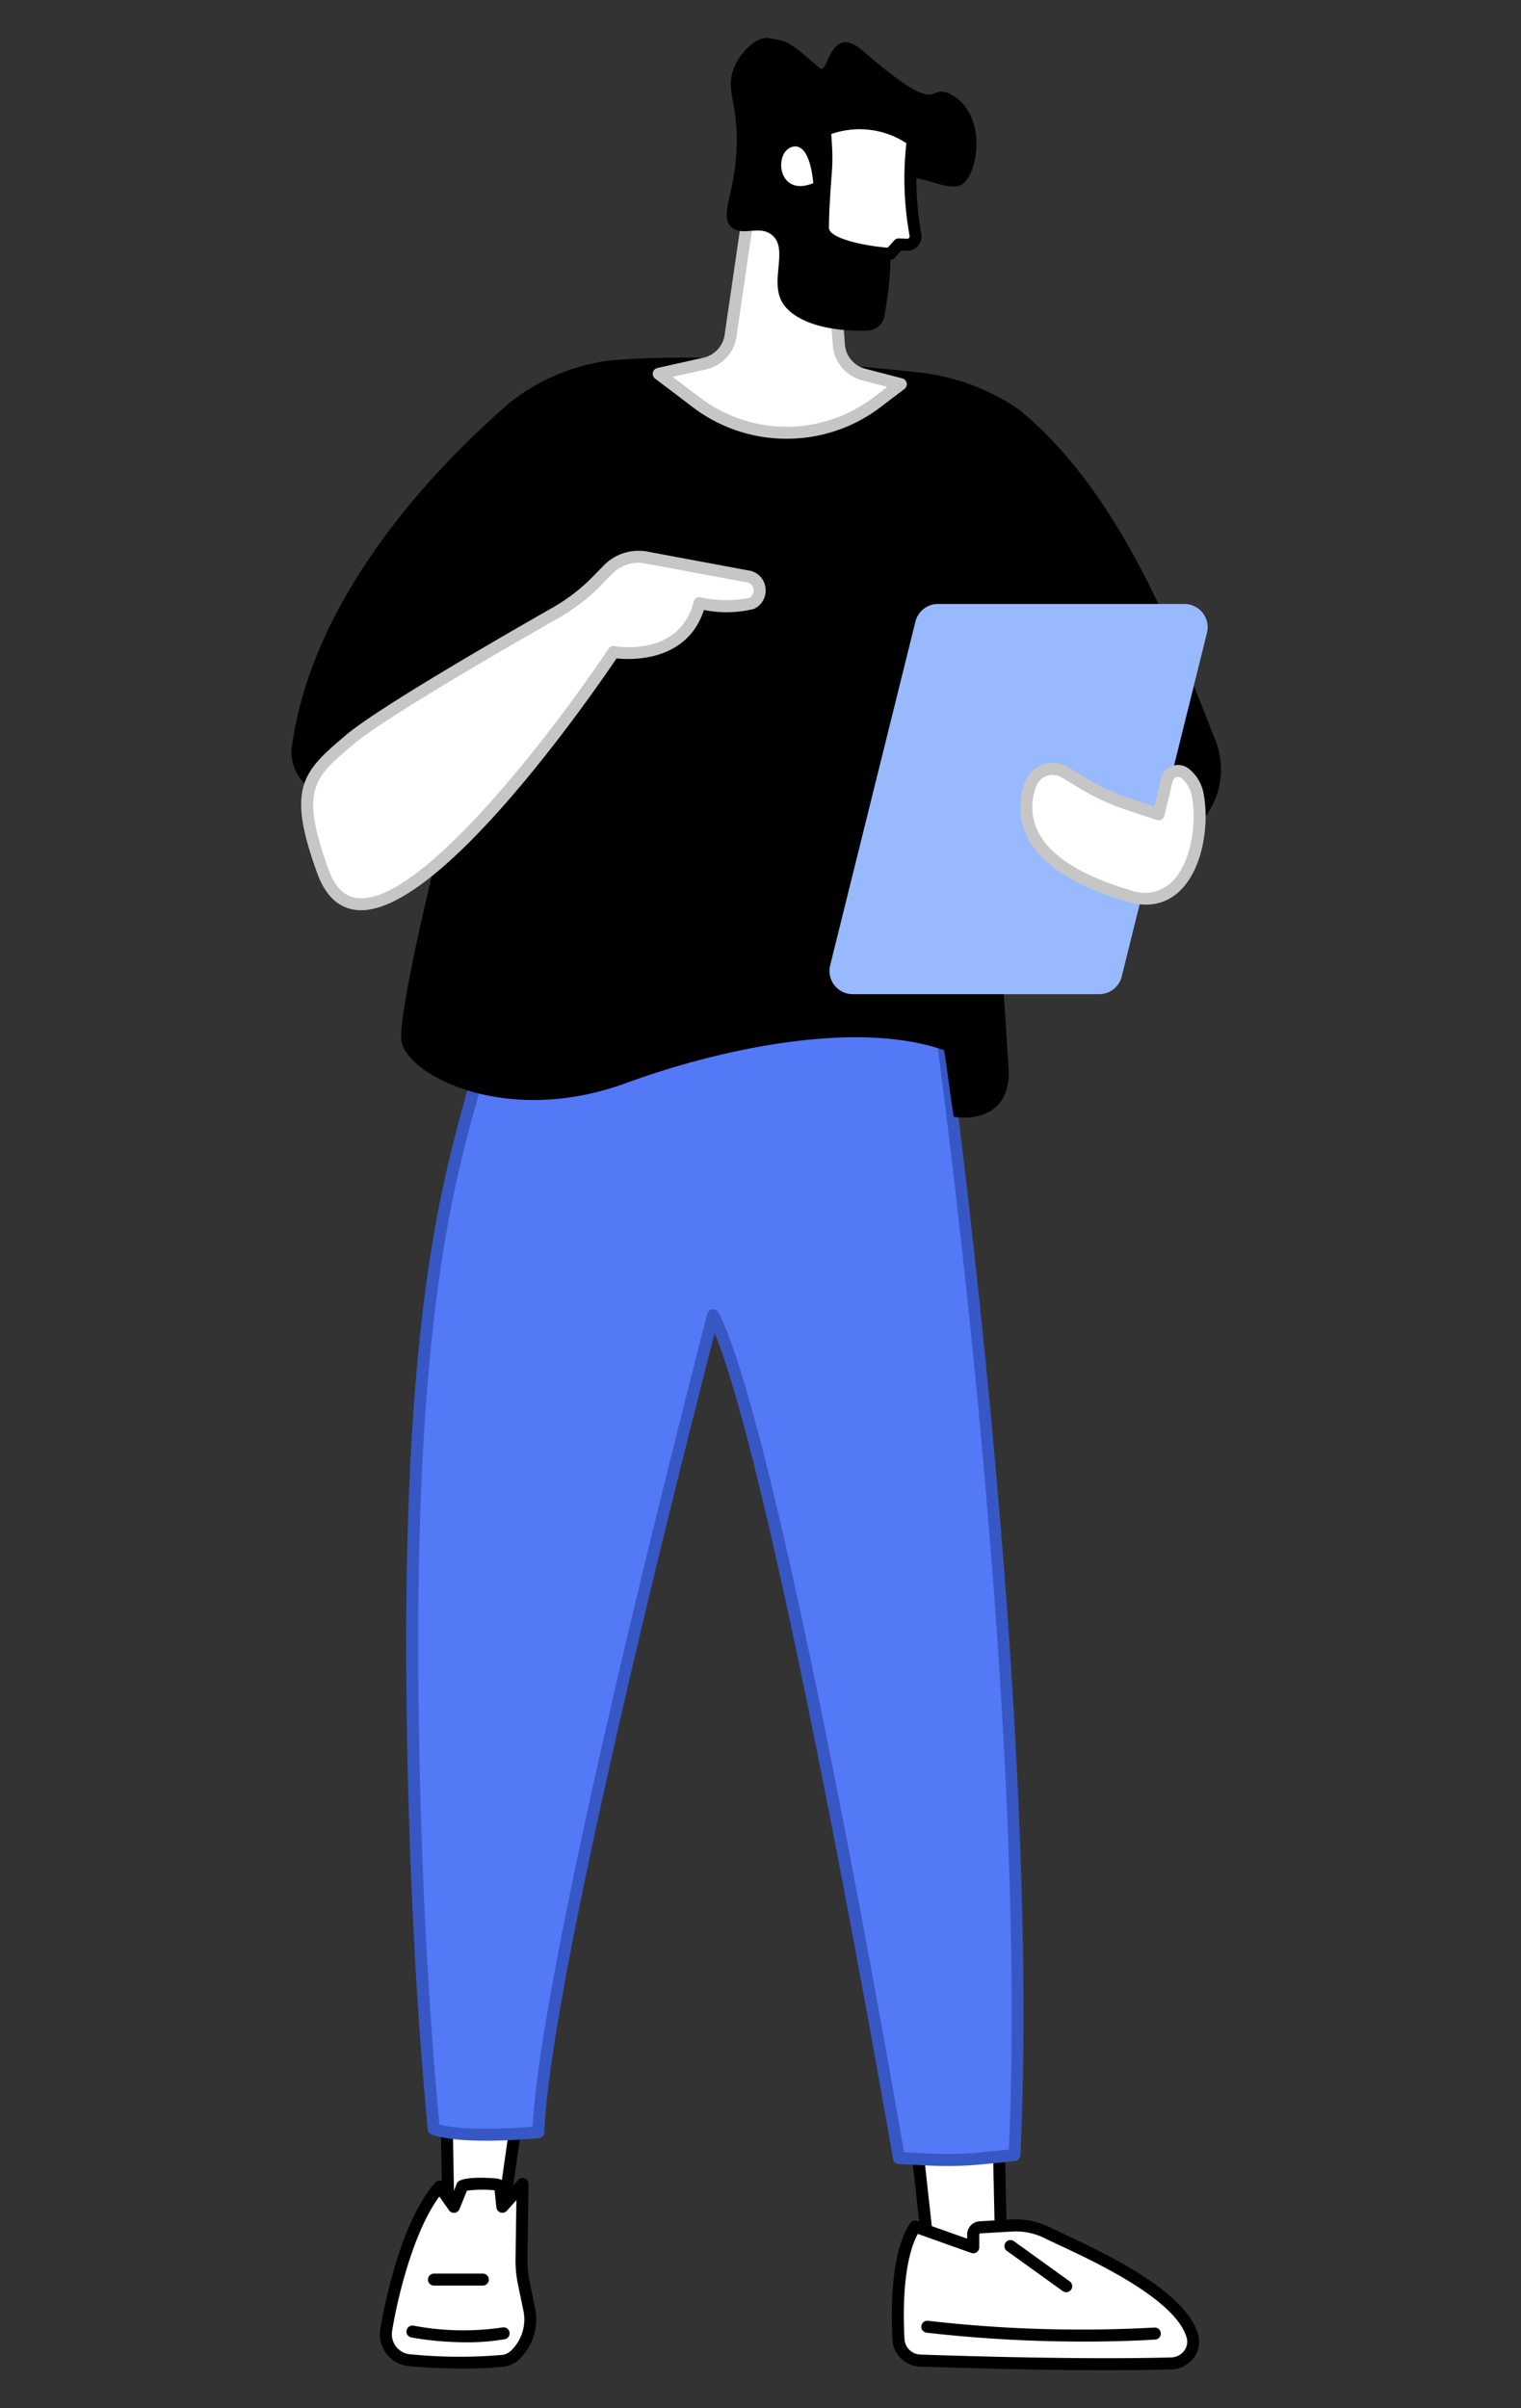 <svg xmlns="http://www.w3.org/2000/svg" xmlns:xlink="http://www.w3.org/1999/xlink" width="120" height="190" viewBox="0 0 120 190">
  <rect x="0" y="0" width="120" height="190" fill="#333333" stroke="none"/>
  <defs>
    <clipPath id="clip-path">
      <rect id="사각형_353245" data-name="사각형 353245" width="120" height="190" transform="translate(1718 1923)" fill="#fff" stroke="#707070" stroke-width="1"/>
    </clipPath>
  </defs>
  <g id="마스크_그룹_472088" data-name="마스크 그룹 472088" transform="translate(-1718 -1923)" clip-path="url(#clip-path)">
    <g id="그룹_472475" data-name="그룹 472475" transform="translate(1740.008 1930.214)">
      <g id="그룹_24923" data-name="그룹 24923" transform="translate(0.991 -4.213)">
        <g id="그룹_24930" data-name="그룹 24930" transform="translate(6.97 67.339)">
          <g id="그룹_24925" data-name="그룹 24925" transform="translate(0 92.618)">
            <g id="그룹_24923-2" data-name="그룹 24923" transform="translate(4.737)">
              <path id="패스_19798" data-name="패스 19798" d="M3571.449,1352.553l-1.662,11.667-4.252.016-.2-11.474Z" transform="translate(-3564.863 -1352.08)" fill="#fff"/>
              <path id="패스_19799" data-name="패스 19799" d="M3564.509,1363.682a.473.473,0,0,1-.473-.465l-.2-11.474a.473.473,0,0,1,.457-.481l6.114-.208a.468.468,0,0,1,.369.157.479.479,0,0,1,.117.383l-1.662,11.666a.474.474,0,0,1-.467.407l-4.251.016Zm.281-11.49.185,10.542,3.376-.013,1.524-10.7Z" transform="translate(-3563.836 -1351.052)"/>
            </g>
            <g id="그룹_24924" data-name="그룹 24924" transform="translate(0 8.861)">
              <path id="패스_19800" data-name="패스 19800" d="M3559.651,1394.592a39.358,39.358,0,0,1-7.473-.042,2.051,2.051,0,0,1-1.833-2.381c.515-3.167,1.954-8.752,4.222-11.315l1.12,1.6.665-1.649c.107-.178,2.924-.3,2.984.039l.171,1.611,1.6-1.793-.088,5.886a8.935,8.935,0,0,0,.183,1.936l.42,2.035a3.871,3.871,0,0,1-.916,3.435A1.852,1.852,0,0,1,3559.651,1394.592Z" transform="translate(-3549.845 -1380.159)" fill="#fff"/>
              <path id="패스_19801" data-name="패스 19801" d="M3555.395,1394.205c-1.2,0-2.622-.054-4.284-.2a2.479,2.479,0,0,1-1.757-.958,2.553,2.553,0,0,1-.5-1.97c.136-.835,1.412-8.249,4.335-11.552a.474.474,0,0,1,.742.042l.619.883.339-.842a.436.436,0,0,1,.033-.067c.35-.583,2.99-.363,3.164-.33.154.028.619.114.692.53a.21.21,0,0,1,0,.033l.058.549.889-1a.473.473,0,0,1,.826.322l-.088,5.886a8.418,8.418,0,0,0,.173,1.833l.42,2.035a4.339,4.339,0,0,1-1.034,3.854,2.277,2.277,0,0,1-1.35.79A30.963,30.963,0,0,1,3555.395,1394.205Zm-1.882-13.581c-2.008,2.7-3.278,7.848-3.727,10.606a1.6,1.6,0,0,0,.314,1.237,1.544,1.544,0,0,0,1.093.6,38.7,38.7,0,0,0,7.382.043h0a1.444,1.444,0,0,0,.761-.5,3.4,3.4,0,0,0,.8-3.015l-.421-2.035a9.373,9.373,0,0,1-.192-2.039l.069-4.617-.755.846a.473.473,0,0,1-.823-.265l-.144-1.354a10.044,10.044,0,0,0-2.182.031l-.585,1.45a.473.473,0,0,1-.826.1Z" transform="translate(-3548.819 -1379.144)"/>
            </g>
            <path id="패스_19802" data-name="패스 19802" d="M3560.138,1417.431a24.751,24.751,0,0,1-4.276-.38.473.473,0,0,1,.164-.932,20.987,20.987,0,0,0,7.017.142.473.473,0,0,1,.188.928A16.917,16.917,0,0,1,3560.138,1417.431Z" transform="translate(-3553.372 -1395.59)"/>
            <path id="패스_19803" data-name="패스 19803" d="M3565.179,1404.056h-3.857a.473.473,0,0,1,0-.946h3.857a.473.473,0,1,1,0,.946Z" transform="translate(-3557.054 -1386.689)"/>
          </g>
          <g id="그룹_24928" data-name="그룹 24928" transform="translate(40.394 92.512)">
            <g id="그룹_24926" data-name="그룹 24926" transform="translate(0.973)">
              <path id="패스_19804" data-name="패스 19804" d="M3681.465,1353.363l1.5,13.6,5.72,1.2-.349-15.944Z" transform="translate(-3680.992 -1351.741)" fill="#fff"/>
              <path id="패스_19805" data-name="패스 19805" d="M3687.654,1367.6a.462.462,0,0,1-.1-.01l-5.719-1.2a.473.473,0,0,1-.373-.412l-1.5-13.6a.473.473,0,0,1,.393-.519l6.867-1.149a.473.473,0,0,1,.551.457l.348,15.944a.473.473,0,0,1-.473.483Zm-5.286-2.064,4.8,1.005-.324-14.8-5.887.984Z" transform="translate(-3679.965 -1350.714)"/>
            </g>
            <g id="그룹_24927" data-name="그룹 24927" transform="translate(0 12.251)">
              <path id="패스_19806" data-name="패스 19806" d="M3678.429,1400.03c-.126-2.383-.129-6.771,1.322-8.886l4.576,1.629v-.977a.57.57,0,0,1,.511-.591l2.552-.146a5.545,5.545,0,0,1,2.77.57c2.565,1.261,10.37,4.5,11.452,8.134a1.728,1.728,0,0,1-1.639,2.178c-2.568.073-8.744.154-19.827-.225A1.781,1.781,0,0,1,3678.429,1400.03Z" transform="translate(-3677.905 -1390.577)" fill="#fff"/>
              <path id="패스_19807" data-name="패스 19807" d="M3693.828,1401.45c-3.407,0-8.221-.065-14.724-.287a2.241,2.241,0,0,1-2.175-2.133c-.131-2.473-.122-6.955,1.4-9.179a.474.474,0,0,1,.549-.178l3.944,1.4v-.307a1.043,1.043,0,0,1,.957-1.063l2.552-.146a6.048,6.048,0,0,1,3.007.618c.305.15.686.329,1.12.533,3.342,1.568,9.563,4.486,10.576,7.891a2.117,2.117,0,0,1-.324,1.857,2.259,2.259,0,0,1-1.754.929C3697.859,1401.419,3696.178,1401.45,3693.828,1401.45Zm-15.953-2.471a1.3,1.3,0,0,0,1.262,1.238c10.959.374,17.107.3,19.8.224a1.309,1.309,0,0,0,1.015-.538,1.179,1.179,0,0,0,.184-1.032c-.892-3-7.092-5.906-10.072-7.3-.442-.207-.827-.388-1.136-.54a5.086,5.086,0,0,0-2.535-.522l-2.552.146c-.023,0-.065.044-.065.119v.977a.473.473,0,0,1-.632.446l-4.215-1.5C3678.06,1392.255,3677.678,1395.235,3677.875,1398.979Z" transform="translate(-3676.879 -1389.551)"/>
            </g>
            <path id="패스_19808" data-name="패스 19808" d="M3697.1,1416.547a109.52,109.52,0,0,1-12.437-.7.473.473,0,0,1,.109-.94,105.3,105.3,0,0,0,17.859.535.473.473,0,0,1,.072.944C3702.659,1416.389,3700.507,1416.547,3697.1,1416.547Z" transform="translate(-3681.92 -1394.656)"/>
            <path id="패스_19809" data-name="패스 19809" d="M3709.915,1398.842a.472.472,0,0,1-.276-.089l-4.405-3.168a.473.473,0,1,1,.553-.768l4.4,3.168a.473.473,0,0,1-.276.857Z" transform="translate(-3696.155 -1380.844)"/>
          </g>
          <g id="그룹_24929" data-name="그룹 24929" transform="translate(2.078 0)">
            <path id="패스_19810" data-name="패스 19810" d="M3597.98,1064.363s8.2,56.243,6.452,93.783l-2.558.256a27.653,27.653,0,0,1-4.139.1l-2.426-.122s-9.778-57.025-14.66-66.495c0,0-13.277,50.712-13.789,64.45,0,0-5.9.593-8.254-.253-1.263-13.259-1.628-26.983-1.691-35.6-.181-24.659,2.176-35.86,3.467-41.173,1.186-4.879,2.459-8.845,3.389-11.527l3.1-8.855Z" transform="translate(-3556.433 -1058.457)" fill="#5479f7"/>
            <path id="패스_19811" data-name="패스 19811" d="M3598.093,1157.984q-.706,0-1.409-.035l-2.426-.122a.472.472,0,0,1-.443-.392c-.094-.549-9.126-53.024-14.072-65.16-2.068,8.007-12.979,50.746-13.437,63.053a.472.472,0,0,1-.426.453c-.245.025-6.036.594-8.461-.279a.473.473,0,0,1-.311-.4c-1.351-14.17-1.641-28.411-1.693-35.64-.173-23.467,1.9-34.8,3.48-41.289.948-3.9,2.093-7.793,3.4-11.569l3.1-8.857a.472.472,0,0,1,.528-.31l31.1,5.433a.472.472,0,0,1,.386.4c.082.562,8.186,56.718,6.456,93.873a.472.472,0,0,1-.426.449l-2.558.256C3599.967,1157.937,3599.029,1157.984,3598.093,1157.984Zm-3.409-1.084,2.047.1a27.182,27.182,0,0,0,4.069-.1l2.151-.214c1.58-35.555-5.745-88.214-6.418-92.946l-30.37-5.3-2.972,8.476c-1.3,3.747-2.434,7.611-3.376,11.482-1.564,6.437-3.625,17.7-3.453,41.058.052,7.16.338,21.214,1.66,35.246,2,.559,6.063.283,7.358.175.749-14.213,13.654-63.632,13.785-64.135a.473.473,0,0,1,.878-.1C3584.75,1099.772,3593.759,1151.531,3594.684,1156.9Z" transform="translate(-3555.406 -1057.43)" fill="#3757c4"/>
          </g>
        </g>
        <g id="그룹_24933" data-name="그룹 24933" transform="translate(0 25.212)">
          <path id="패스_19815" data-name="패스 19815" d="M3576.658,925.1c-5.423-.612-17-1.708-24.961-.98a16.093,16.093,0,0,0-7.7,3.265c-5.384,4.647-15.543,14.879-17.24,27.159a3.476,3.476,0,0,0,2.694,3.865l9.385,2.08s-3.741,14.746-3.44,17.292,8.054,6.88,17.751,3.325c7.56-2.772,18.262-4.976,25.056-2.585.064.023.715,5.243.781,5.253,2.182.317,4.38-.532,4.328-3.6l-1.034-15.923,12.437-1.643,1.112-.37a6.183,6.183,0,0,0,3.8-8.125c-2.922-7.438-7.33-19.478-15.5-26.128A17.11,17.11,0,0,0,3576.658,925.1Z" transform="translate(-3526.724 -923.876)"/>
          <path id="패스_19816" data-name="패스 19816" d="M3663.115,1016.284h19.437a1.836,1.836,0,0,0,1.782-1.395l6.725-27.114a1.837,1.837,0,0,0-1.782-2.279H3669.84a1.837,1.837,0,0,0-1.783,1.395l-6.725,27.115A1.837,1.837,0,0,0,3663.115,1016.284Z" transform="translate(-3618.834 -966.059)" fill="#99b9ff"/>
          <g id="그룹_24931" data-name="그룹 24931" transform="translate(57.506 31.977)">
            <path id="패스_19817" data-name="패스 19817" d="M3721.611,1027.6l-.653,2.736-2.349-.782a18.3,18.3,0,0,1-3.7-1.714l-1.348-.817a1.851,1.851,0,0,0-2.7.977c-.831,2.359-.667,6.311,7.8,8.794,4.672,1.37,6.009-4.614,5.4-7.939a2.792,2.792,0,0,0-1-1.736A.9.9,0,0,0,3721.611,1027.6Z" transform="translate(-3710.053 -1026.278)" fill="#fff"/>
            <path id="패스_19818" data-name="패스 19818" d="M3718.921,1036.434a5.079,5.079,0,0,1-1.429-.218c-4.135-1.213-6.79-2.918-7.891-5.067a5.38,5.38,0,0,1-.219-4.338,2.324,2.324,0,0,1,3.4-1.225l1.347.818a17.866,17.866,0,0,0,3.609,1.669l1.86.62.534-2.234v-.007a1.377,1.377,0,0,1,2.194-.734,3.249,3.249,0,0,1,1.17,2.021c.449,2.466-.095,6-1.987,7.707A3.771,3.771,0,0,1,3718.921,1036.434Zm-7.343-10.237a1.367,1.367,0,0,0-.462.08,1.383,1.383,0,0,0-.842.848,4.4,4.4,0,0,0,.169,3.592c.977,1.909,3.438,3.453,7.315,4.59a3.084,3.084,0,0,0,3.116-.566c1.577-1.419,2.1-4.589,1.689-6.834a2.328,2.328,0,0,0-.831-1.451.43.43,0,0,0-.685.227l-.652,2.732a.473.473,0,0,1-.61.339l-2.35-.782a18.808,18.808,0,0,1-3.8-1.758l-1.348-.818A1.368,1.368,0,0,0,3711.579,1026.2Z" transform="translate(-3709.031 -1025.251)" fill="#c6c6c6"/>
          </g>
          <g id="그룹_24932" data-name="그룹 24932" transform="translate(0.756 15.24)">
            <path id="패스_19819" data-name="패스 19819" d="M3553.522,975.577a14.912,14.912,0,0,1-3.288,2.538c-4.081,2.324-13.828,7.949-16.253,10.021-3.089,2.639-4.567,3.624-2.085,10.414,4.048,11.069,22.919-17.345,22.919-17.345s5.543,1,6.787-3.855c0,0,2.888.542,4.093.021a1.129,1.129,0,0,0-.349-2.14l-7.972-1.486a3.365,3.365,0,0,0-3,.962Z" transform="translate(-3530.164 -973.219)" fill="#fff"/>
            <path id="패스_19820" data-name="패스 19820" d="M3533.849,1000.554a3.41,3.41,0,0,1-.4-.023c-1.384-.164-2.4-1.121-3.035-2.846-2.425-6.632-1.23-7.995,1.95-10.7l.272-.232c2.455-2.1,12.235-7.742,16.326-10.072a14.465,14.465,0,0,0,3.184-2.457l.851-.871a3.835,3.835,0,0,1,3.422-1.1l7.977,1.487a1.558,1.558,0,0,1,1.36,1.35,1.593,1.593,0,0,1-.91,1.689,8.906,8.906,0,0,1-3.944.082c-1.328,4.095-5.683,3.95-6.894,3.824C3552.385,983.086,3540.4,1000.554,3533.849,1000.554Zm18.969-25.673a15.377,15.377,0,0,1-3.392,2.619c-4.068,2.316-13.787,7.924-16.18,9.969l-.273.233c-2.807,2.391-3.97,3.381-1.675,9.659.5,1.381,1.244,2.111,2.257,2.231a2.753,2.753,0,0,0,.321.018c5.257,0,15.807-14.13,19.5-19.694a.473.473,0,0,1,.477-.2c.208.037,5.126.859,6.245-3.506a.473.473,0,0,1,.546-.348,9.347,9.347,0,0,0,3.817.051.651.651,0,0,0,.349-.693.61.61,0,0,0-.575-.543l-7.994-1.49a2.893,2.893,0,0,0-2.576.827Z" transform="translate(-3529.121 -972.191)" fill="#c6c6c6"/>
          </g>
        </g>
        <g id="그룹_24936" data-name="그룹 24936" transform="translate(28.5)">
          <g id="그룹_24934" data-name="그룹 24934" transform="translate(0 12.111)">
            <path id="패스_19821" data-name="패스 19821" d="M3632.192,887.266l.6,8.3a2.65,2.65,0,0,0,1.962,2.244l2.917.76-1.892,1.441a11.737,11.737,0,0,1-14.2.013l-2.994-2.271,3.623-.809a2.649,2.649,0,0,0,2.03-2.116l1.6-10.984Z" transform="translate(-3618.104 -883.371)" fill="#fff"/>
            <path id="패스_19822" data-name="패스 19822" d="M3627.638,901.848a12.2,12.2,0,0,1-7.38-2.473l-2.994-2.271a.473.473,0,0,1,.183-.839l3.623-.809a2.174,2.174,0,0,0,1.668-1.738l1.6-10.968a.474.474,0,0,1,.693-.349l6.362,3.422a.473.473,0,0,1,.248.383l.6,8.3a2.159,2.159,0,0,0,1.61,1.82l2.916.76a.473.473,0,0,1,.167.834l-1.892,1.441A12.2,12.2,0,0,1,3627.638,901.848Zm-8.989-4.882,2.181,1.654a11.3,11.3,0,0,0,13.632-.012l1.118-.852-1.975-.515a3.105,3.105,0,0,1-2.312-2.644l-.581-8.065-5.538-2.979-1.5,10.316a3.121,3.121,0,0,1-2.4,2.51Z" transform="translate(-3617.077 -882.344)" fill="#c6c6c6"/>
          </g>
          <path id="패스_19823" data-name="패스 19823" d="M3653.26,848.4c-2-1.056-.389,2.233-6.953-3.448-2.613-2.262-2.708,1.961-3.387,1.376-2.51-2.16-2.422-2.09-4.007-2.365-1.049-.182-2.452,1.265-2.868,2.634-.55,1.807.651,2.889.241,7.052-.288,2.924-1.208,4.36-.365,5.191s2.238-.187,3.239.66c1.293,1.1-.183,3.534.772,5.263.6,1.09,2.58,2.372,6.742,2.272a1.411,1.411,0,0,0,1.355-1.181c.141-.856.313-1.938.392-2.985.372-4.991-.7-6.65.356-7.5,1.621-1.307,4.377,1.128,5.546-.021C3655.538,854.155,3655.992,849.847,3653.26,848.4Z" transform="translate(-3629.739 -843.949)"/>
          <g id="그룹_24935" data-name="그룹 24935" transform="translate(12.955 6.248)">
            <path id="패스_19824" data-name="패스 19824" d="M3659.811,865.8l.083,1.364a14,14,0,0,1-.016,1.928c-.093,1.2-.239,3.276-.232,4.442.011,1.713,5.305,2.047,5.305,2.047l.672-.747.621.026a.693.693,0,0,0,.349-.07.67.67,0,0,0,.354-.7,24.056,24.056,0,0,1-.2-7.45A7.243,7.243,0,0,0,3659.811,865.8Z" transform="translate(-3659.173 -864.794)" fill="#fff"/>
            <path id="패스_19825" data-name="패스 19825" d="M3663.924,875.013h-.03c-.957-.06-5.736-.466-5.748-2.517-.008-1.2.142-3.321.232-4.481a13.633,13.633,0,0,0,.015-1.863l-.083-1.364a.473.473,0,0,1,.3-.469,7.662,7.662,0,0,1,7.4.91.473.473,0,0,1,.167.454,23.853,23.853,0,0,0,.206,7.286,1.143,1.143,0,0,1-.6,1.2,1.171,1.171,0,0,1-.588.124l-.4-.017-.523.582A.473.473,0,0,1,3663.924,875.013Zm-4.647-9.93.062,1.011a14.485,14.485,0,0,1-.016,1.993c-.089,1.145-.237,3.24-.23,4.4.006.8,2.623,1.4,4.635,1.562l.517-.575a.473.473,0,0,1,.373-.156l.621.026a.237.237,0,0,0,.111-.017.2.2,0,0,0,.107-.206,25.033,25.033,0,0,1-.254-7.317A6.741,6.741,0,0,0,3659.277,865.083Z" transform="translate(-3658.147 -863.756)"/>
          </g>
          <path id="패스_19826" data-name="패스 19826" d="M3651.727,873.963s-.194-3.279-1.665-2.865S3648.9,875.116,3651.727,873.963Z" transform="translate(-3639.065 -862.51)" fill="#fff"/>
        </g>
      </g>
    </g>
  </g>
</svg>
